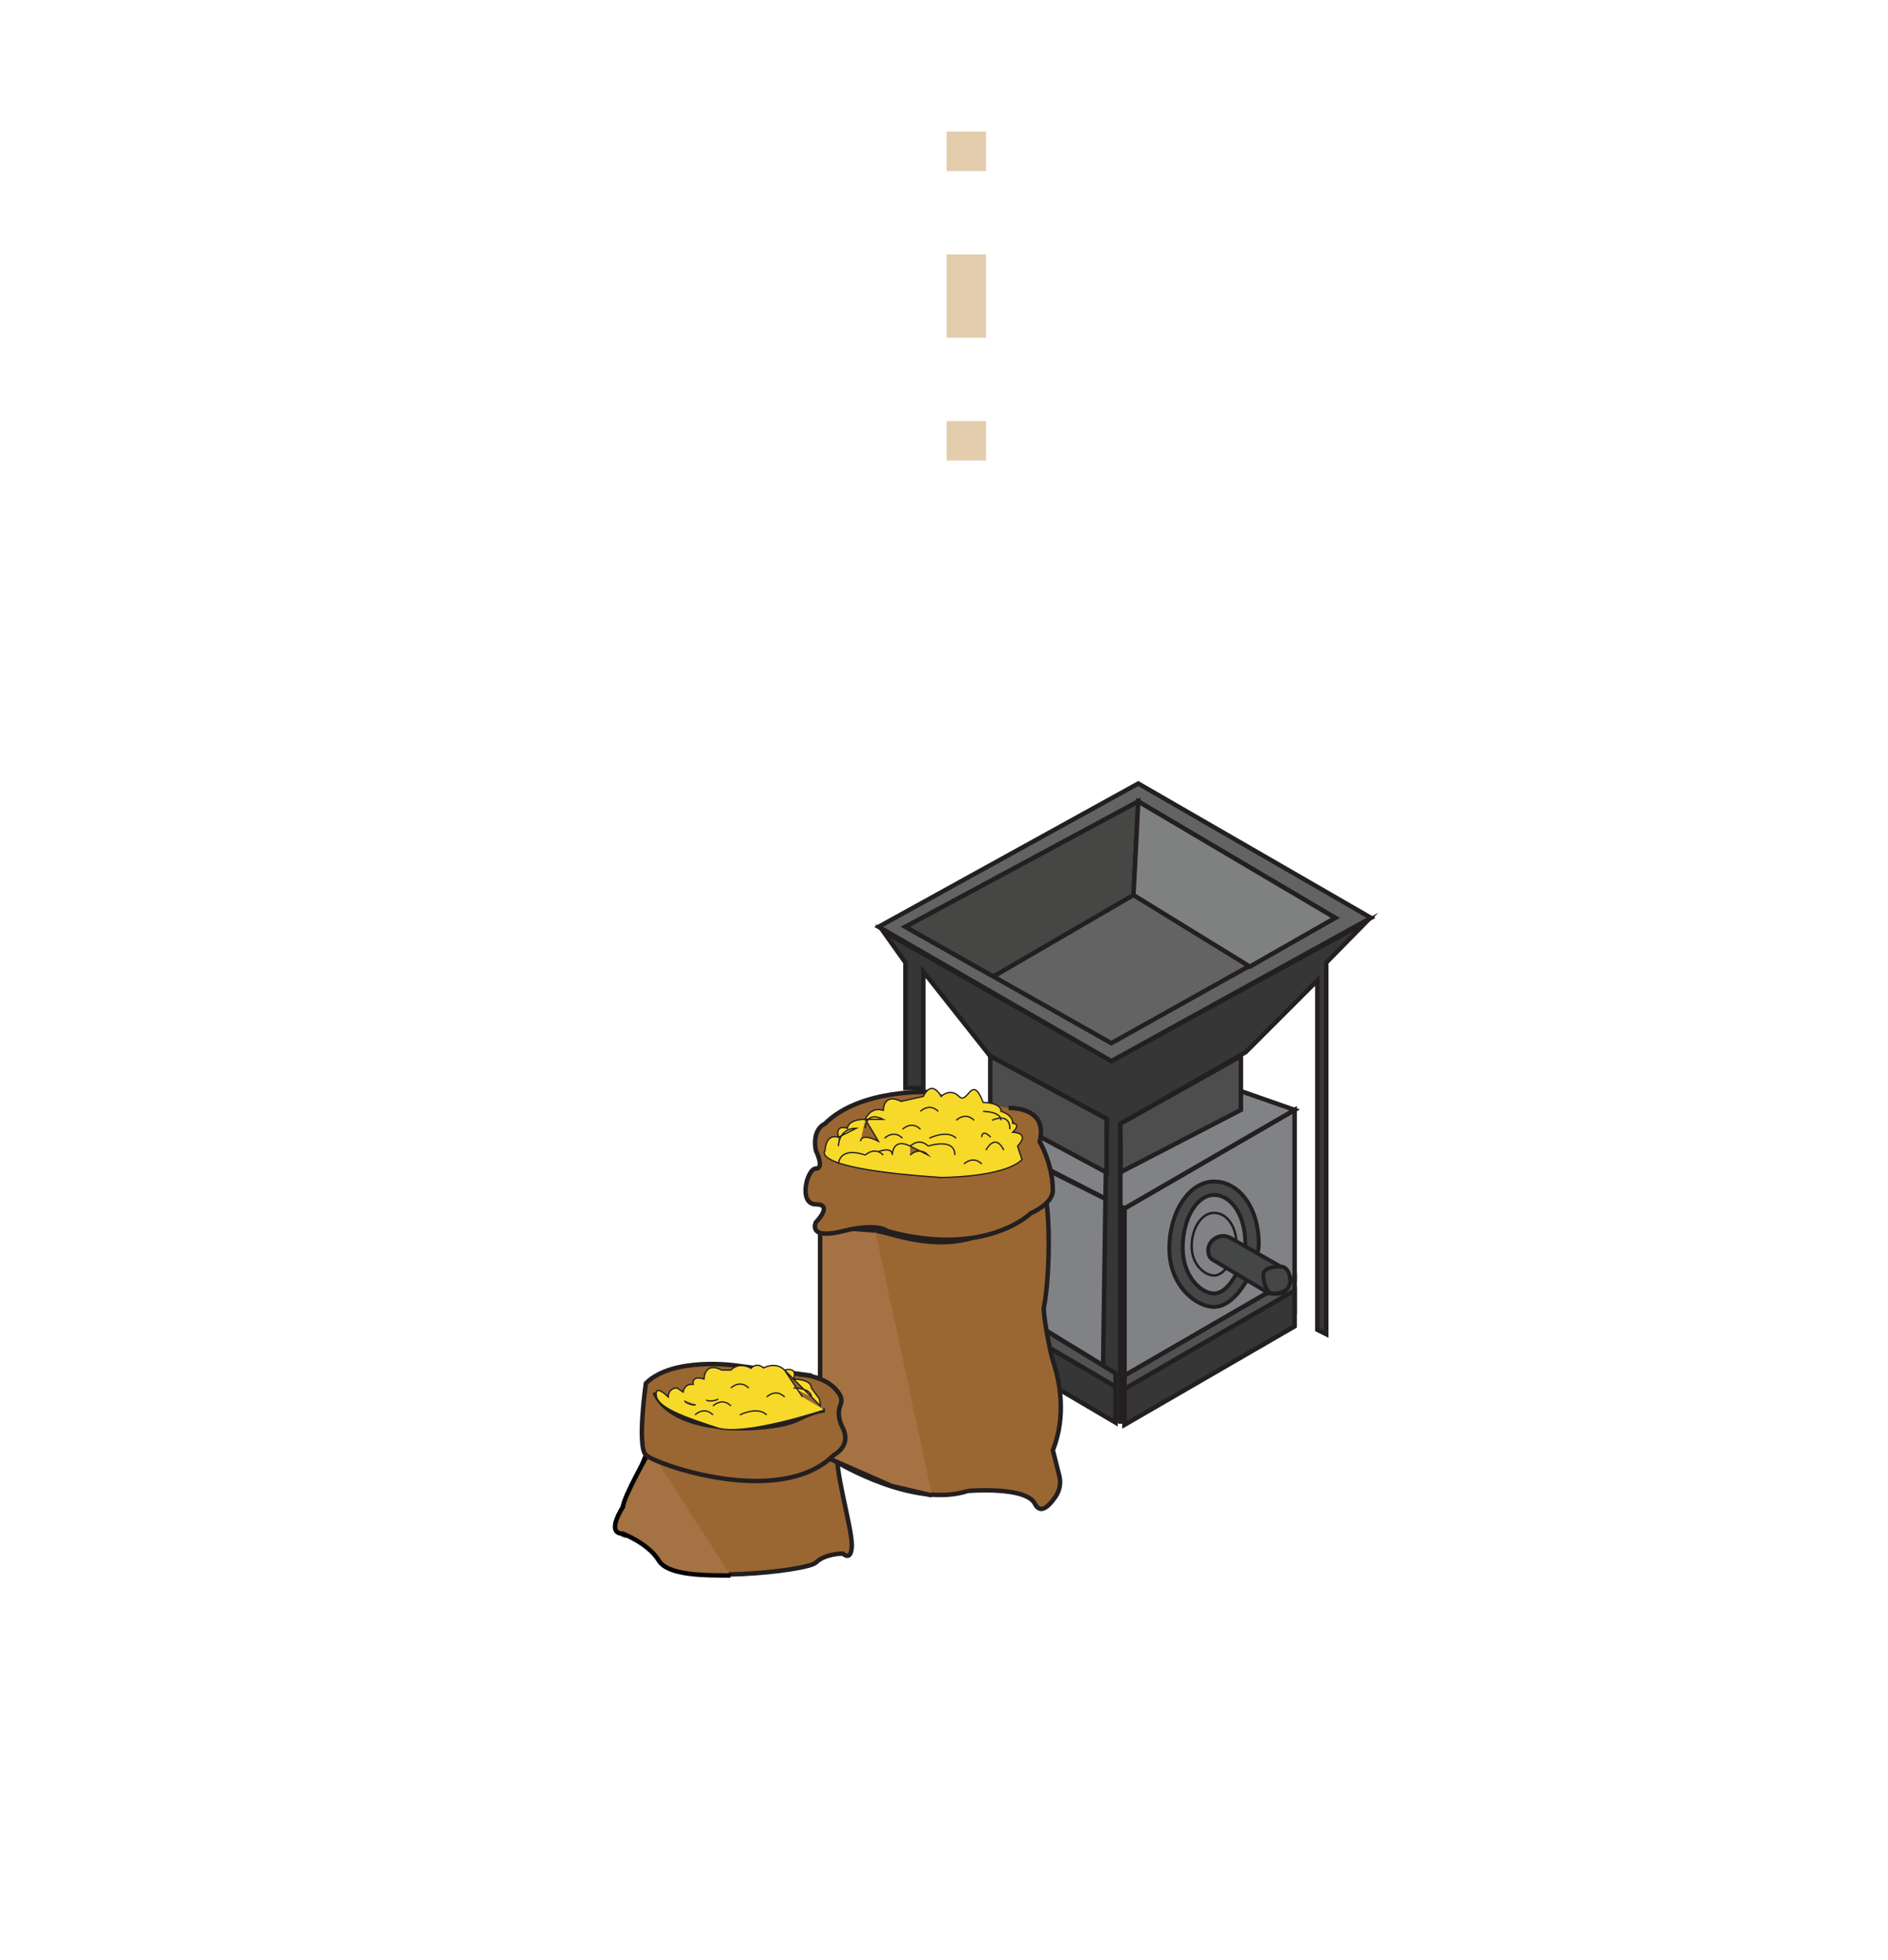 <?xml version="1.0" encoding="UTF-8"?>
<svg id="processmobile" xmlns="http://www.w3.org/2000/svg" viewBox="0 0 287 297.88">
  <defs>
    <style>
      .cls-1, .cls-2, .cls-3, .cls-4, .cls-5, .cls-6, .cls-7, .cls-8, .cls-9, .cls-10, .cls-11, .cls-12, .cls-13, .cls-14, .cls-15, .cls-16, .cls-17, .cls-18, .cls-19 {
        stroke-miterlimit: 10;
      }

      .cls-1, .cls-2, .cls-4, .cls-5, .cls-6, .cls-7, .cls-9, .cls-10, .cls-11, .cls-13, .cls-14, .cls-15, .cls-16, .cls-17, .cls-18, .cls-19 {
        stroke: #231f20;
      }

      .cls-1, .cls-4 {
        fill: #353635;
      }

      .cls-1, .cls-15, .cls-17 {
        stroke-width: .69px;
      }

      .cls-2, .cls-4, .cls-5, .cls-7, .cls-8, .cls-9, .cls-10, .cls-11, .cls-13, .cls-18 {
        stroke-width: .68px;
      }

      .cls-2, .cls-6, .cls-16, .cls-17 {
        fill: #818285;
      }

      .cls-3 {
        stroke-dasharray: 0 0 0 0 0 0 12.67 12.67;
      }

      .cls-3, .cls-9, .cls-12 {
        fill: none;
      }

      .cls-3, .cls-12 {
        stroke: #e3cdad;
        stroke-width: 6px;
      }

      .cls-5 {
        fill: #464645;
      }

      .cls-6, .cls-19 {
        stroke-width: .59px;
      }

      .cls-7, .cls-8 {
        fill: #a57243;
      }

      .cls-8 {
        stroke: #030303;
      }

      .cls-10 {
        fill: #4e4d4d;
      }

      .cls-11 {
        fill: #7f8080;
      }

      .cls-13 {
        fill: #9a6732;
      }

      .cls-14 {
        fill: #f7d92a;
        stroke-width: .2px;
      }

      .cls-15 {
        fill: #515352;
      }

      .cls-16 {
        stroke-width: .37px;
      }

      .cls-18 {
        fill: #646363;
      }

      .cls-19 {
        fill: #454646;
      }
    </style>
  </defs>
  <g id="Line">
    <g>
      <line class="cls-12" x1="146.89" y1="20" x2="146.89" y2="26"/>
      <line class="cls-3" x1="146.89" y1="38.67" x2="146.89" y2="57.67"/>
      <line class="cls-12" x1="146.89" y1="64" x2="146.89" y2="70"/>
    </g>
  </g>
  <g id="Malting">
    <polygon class="cls-17" points="196.8 194.56 170.94 209.53 170.94 183.67 196.8 168.7 196.8 194.56"/>
    <polygon class="cls-2" points="196.8 168.7 170.94 183.67 145.81 170.81 171.67 159.92 196.8 168.7"/>
    <polygon class="cls-2" points="170.94 183.67 170.94 209.53 146.44 194.56 146.44 171.42 170.94 183.67"/>
    <path class="cls-19" d="M191.35,189.11c0,2.72-3.05,9.53-6.8,9.53-2.72,0-6.8-3.21-6.8-8.85s3.05-10.21,6.8-10.21,6.8,3.89,6.8,9.53h0Z"/>
    <path class="cls-6" d="M189.31,189.11c0,2.14-2.13,7.49-4.76,7.49-1.91,0-4.76-2.52-4.76-6.95s2.13-8.02,4.76-8.02,4.76,3.06,4.76,7.49h0Z"/>
    <path class="cls-16" d="M187.95,189.11c0,1.36-1.52,4.76-3.4,4.76-1.36,0-3.4-1.6-3.4-4.42s1.52-5.1,3.4-5.1,3.4,1.94,3.4,4.76h0Z"/>
    <polygon class="cls-15" points="196.8 199.54 170.94 214.51 170.94 209.07 196.8 194.1 196.8 199.54"/>
    <path class="cls-19" d="M192.89,196.57l-8.59-5.12c-.24-.14-.43-.38-.51-.65-.02-.07-.04-.14-.06-.21-.48-1.89,1.63-3.39,3.32-2.43l7.3,4.17,.46,.26s2.47,1.45,.6,3.58c-.63,.72-2,.43-2.51,.41h-.01Z"/>
    <polyline class="cls-4" points="167.58 215.04 168.22 170.06 150.53 160.53 140.36 147.67 140.36 165.37 137.64 165.37 137.64 146.31 134.2 141.48 168.94 161.28 207.69 140.12 201.61 146.31 201.61 202.79 200.25 202.11 200.25 149.03 189.36 159.92 170.31 170.81 170.31 216.4"/>
    <polygon class="cls-18" points="133.56 140.87 173.03 119.09 208.41 139.51 168.94 161.28 133.56 140.87"/>
    <polygon class="cls-9" points="137.64 140.87 173.03 121.82 202.97 139.51 168.94 158.56 151.01 148.42 137.64 140.87"/>
    <polygon class="cls-10" points="188.63 160.53 188.63 168.7 170.37 178.15 170.31 170.81 188.63 160.53"/>
    <path class="cls-19" d="M196.12,194.56c0,2.04-1.97,2.04-2.72,2.04s-1.36-1.59-1.36-2.72c0-1.36,1.97-1.36,2.72-1.36s1.36,.91,1.36,2.04Z"/>
    <polygon class="cls-1" points="196.8 201.59 170.94 216.56 170.94 211.11 196.8 196.14 196.8 201.59"/>
    <polygon class="cls-15" points="169.58 214.17 146.44 200 146.44 194.56 169.58 208.73 169.58 214.17"/>
    <polygon class="cls-1" points="169.58 216.22 146.44 202.61 146.44 197.16 169.58 210.77 169.58 216.22"/>
    <polygon class="cls-10" points="168.22 170.06 168.22 178.22 150.53 168.7 150.53 160.53 168.22 170.06"/>
    <polygon class="cls-5" points="173.03 121.82 172.3 136.04 151.01 148.42 137.64 140.87 173.03 121.82"/>
    <polygon class="cls-11" points="172.3 136.04 189.99 146.92 202.97 139.51 173.03 121.82 172.3 136.04"/>
    <path class="cls-13" d="M98.18,221.16s-2.72,6.8-2.72,8.17c0,0-2.72,4.08,0,4.08,0,0,3.88,1.47,5.44,4.08,2,3.33,21.77,1.36,23.14,0s4.08-1.36,4.08-1.36c0,0,1.36,1.36,1.36-1.36s-2.81-12-2.09-14.16"/>
    <path class="cls-13" d="M147.17,226.61s8.8-.75,10.16,1.97c.85,1.7,2.23,.22,3.15-1.14,.62-.92,.82-2.05,.55-3.12l-.98-3.9c2.1-5.24,1.04-10.62,0-13.61-.33-.96-1.57-7.17-1.36-8.17,.84-4.01,1.09-14.41,0-17.69,0,0-1,2.88-5.26,4.84s-8.11,4.53-17.76,1.88-11,.08-11,.08v21.77l2.7,12.79s11.63,7.01,19.8,4.29"/>
    <path class="cls-8" d="M98.81,220.41s-4.11,7.26-4.11,8.62c0,0-2.72,4.08,0,4.08,0,0,3.86,1.49,5.44,4.08,1.39,2.27,6.83,2.27,10.91,2.27"/>
    <polyline class="cls-7" points="141.67 227.29 135.56 225.86 124.67 221.09 124.67 186.39 133.04 187.04"/>
    <path class="cls-13" d="M121.31,208.91s.28,0,.74,.05c1.36,.15,4.25,.73,5.62,3.05,.28,.48,.3,1.06,.08,1.57-.28,.64-.48,1.81,.37,3.49,1.36,2.72-1.36,4.08-1.36,4.08-8.17,8.17-27.22,1.36-28.58,0s0-10.89,0-10.89c4.08-4.08,13.61-2.72,13.61-2.72l11.62,1.55"/>
    <path class="cls-9" d="M99.54,211.64s1.36,5.44,13.61,5.44c0,0,5.44,0,8.17-1.36s4.08-1.36,4.08-1.36"/>
    <path class="cls-14" d="M105.74,213.45c-.11,.32-1.75-.24-1.64-.57m3.3-.13c.03,.34,1.76,.16,1.72-.17m10.14-4.34l5.44,5.44v-.29l-.16-.8-1.2-1.63c0-1.36-2.72-1.36-2.72-1.36,.73-1.97-1.36-1.36-1.36-1.36m4.08,4.08c0-1.36-2.72-1.36-2.72-1.36m1.36,1.36l-2.72-4.08c-1.36-1.36-3.19-.33-3.19-.33-1.11-.94-1.9,.06-1.9,.06,0,0-1.71-1.09-3.07,.27h-1.36c-2.72-1.36-2.72,1.36-2.72,1.36-2-.61-1.64,.82-1.64,.82-1.35-.19-1.54,1.16-1.54,1.16l-.91-.62c-1.36,0-1.36,1.36-1.36,1.36,0,0-2.09-2.11-1.8-.15s5.15,3.49,9.24,4.85,16.33-2.72,16.33-2.72m-11.52-3.33c-1.36-1.36-2.72,0-2.72,0m5.44,4.08c-1.36-1.36-4.08,0-4.08,0m-4.08,0c-1.36-1.36-2.72,0-2.72,0m13.61-2.72c-1.36-1.36-2.72,0-2.72,0m-5.44,1.36c-1.36-1.36-2.72,0-2.72,0"/>
    <path class="cls-13" d="M141.51,165.99s-10.67-.62-16.12,4.82c0,0-2,.75-1.36,4.08,0,0,1.36,2.72,0,2.72s-2.72,5.44,0,5.44,0,2.72,0,2.72c0,0-1.36,2.72,4.08,1.36,5.44-1.36,6.8,0,6.8,0,14.97,4.08,21.77-2.72,21.77-2.72,0,0,3.36-1.4,3.36-3.47,0-4.08-2-7.42-2-7.42,1.36-5.44-4.72-5.1-4.72-5.1"/>
    <path class="cls-14" d="M152.16,170.28c0-1.36-2.72-1.36-2.72-1.36m4.08,2.72c0-2.72-2.72-1.36-2.72-1.36m-8.17-1.36c-1.36-1.36-2.72,0-2.72,0m5.44,4.08c-1.36-1.36-4.08,0-4.08,0m-4.08,0c-1.36-1.36-2.72,0-2.72,0m13.61-2.72c-1.36-1.36-2.72,0-2.72,0m-5.44,1.36c-1.36-1.36-2.72,0-2.72,0m-9.75,1.21h0l2.72-1.36c-2.72,0-2.72,2.72-2.72,2.72m4.08-4.08h2.72c-2.72-1.36-2.72,1.36-2.72,1.36m0-1.36h0l2,3.33c-2.72-1.36-2.72,0-2.72,0m.73-3.33c-2.72,0-2.72,1.36-2.72,1.36-2-.61-1.36,1.36-1.36,1.36-2-.61-2.04,2.04-2.04,2.04,0,0-2.72,2.72,17.69,4.08,0,0,9.53,0,12.25-2.72l-.68-2.04c2-2.11-.73-2.11-.73-2.11,1.36-1.36,0-1.36,0-1.36,0-1.36-1.77-1.82-1.77-1.82,0-1.36-2.72-1.36-2.72-1.36-1.77-4.54-2.31,.46-3.67-.91s-2.72,0-2.72,0c0,0-1.36-2.72-2.72,0l-3.36,.75c-2.72-1.36-2.72,1.36-2.72,1.36-2-.61-2.72,1.36-2.72,1.36m0,5.44c-4.08-1.36-4.08,1.36-4.08,1.36m6.8-1.36c-1.36-1.36-2.72,0-2.72,0m19.05-2.72c-1.36-1.36-1.36,0-1.36,0m3.36,1.97c-1.36-2.72-2.72,0-2.72,0m-11.52-.61c-2.72-1.36-2.72,1.36-2.72,1.36m2.72-1.36l2.72,1.36c-1.36-1.36-2.72,0-2.72,0m6.8,0c0-2.72-4.08-1.36-4.08-1.36m8.17,2.72c-1.36-1.36-2.72,0-2.72,0m-5.44-2.72c-1.36-1.36-2.72,0-2.72,0m-2.72,1.36c0-1.36-2.12-.52-2.12-.52"/>
  </g>
</svg>